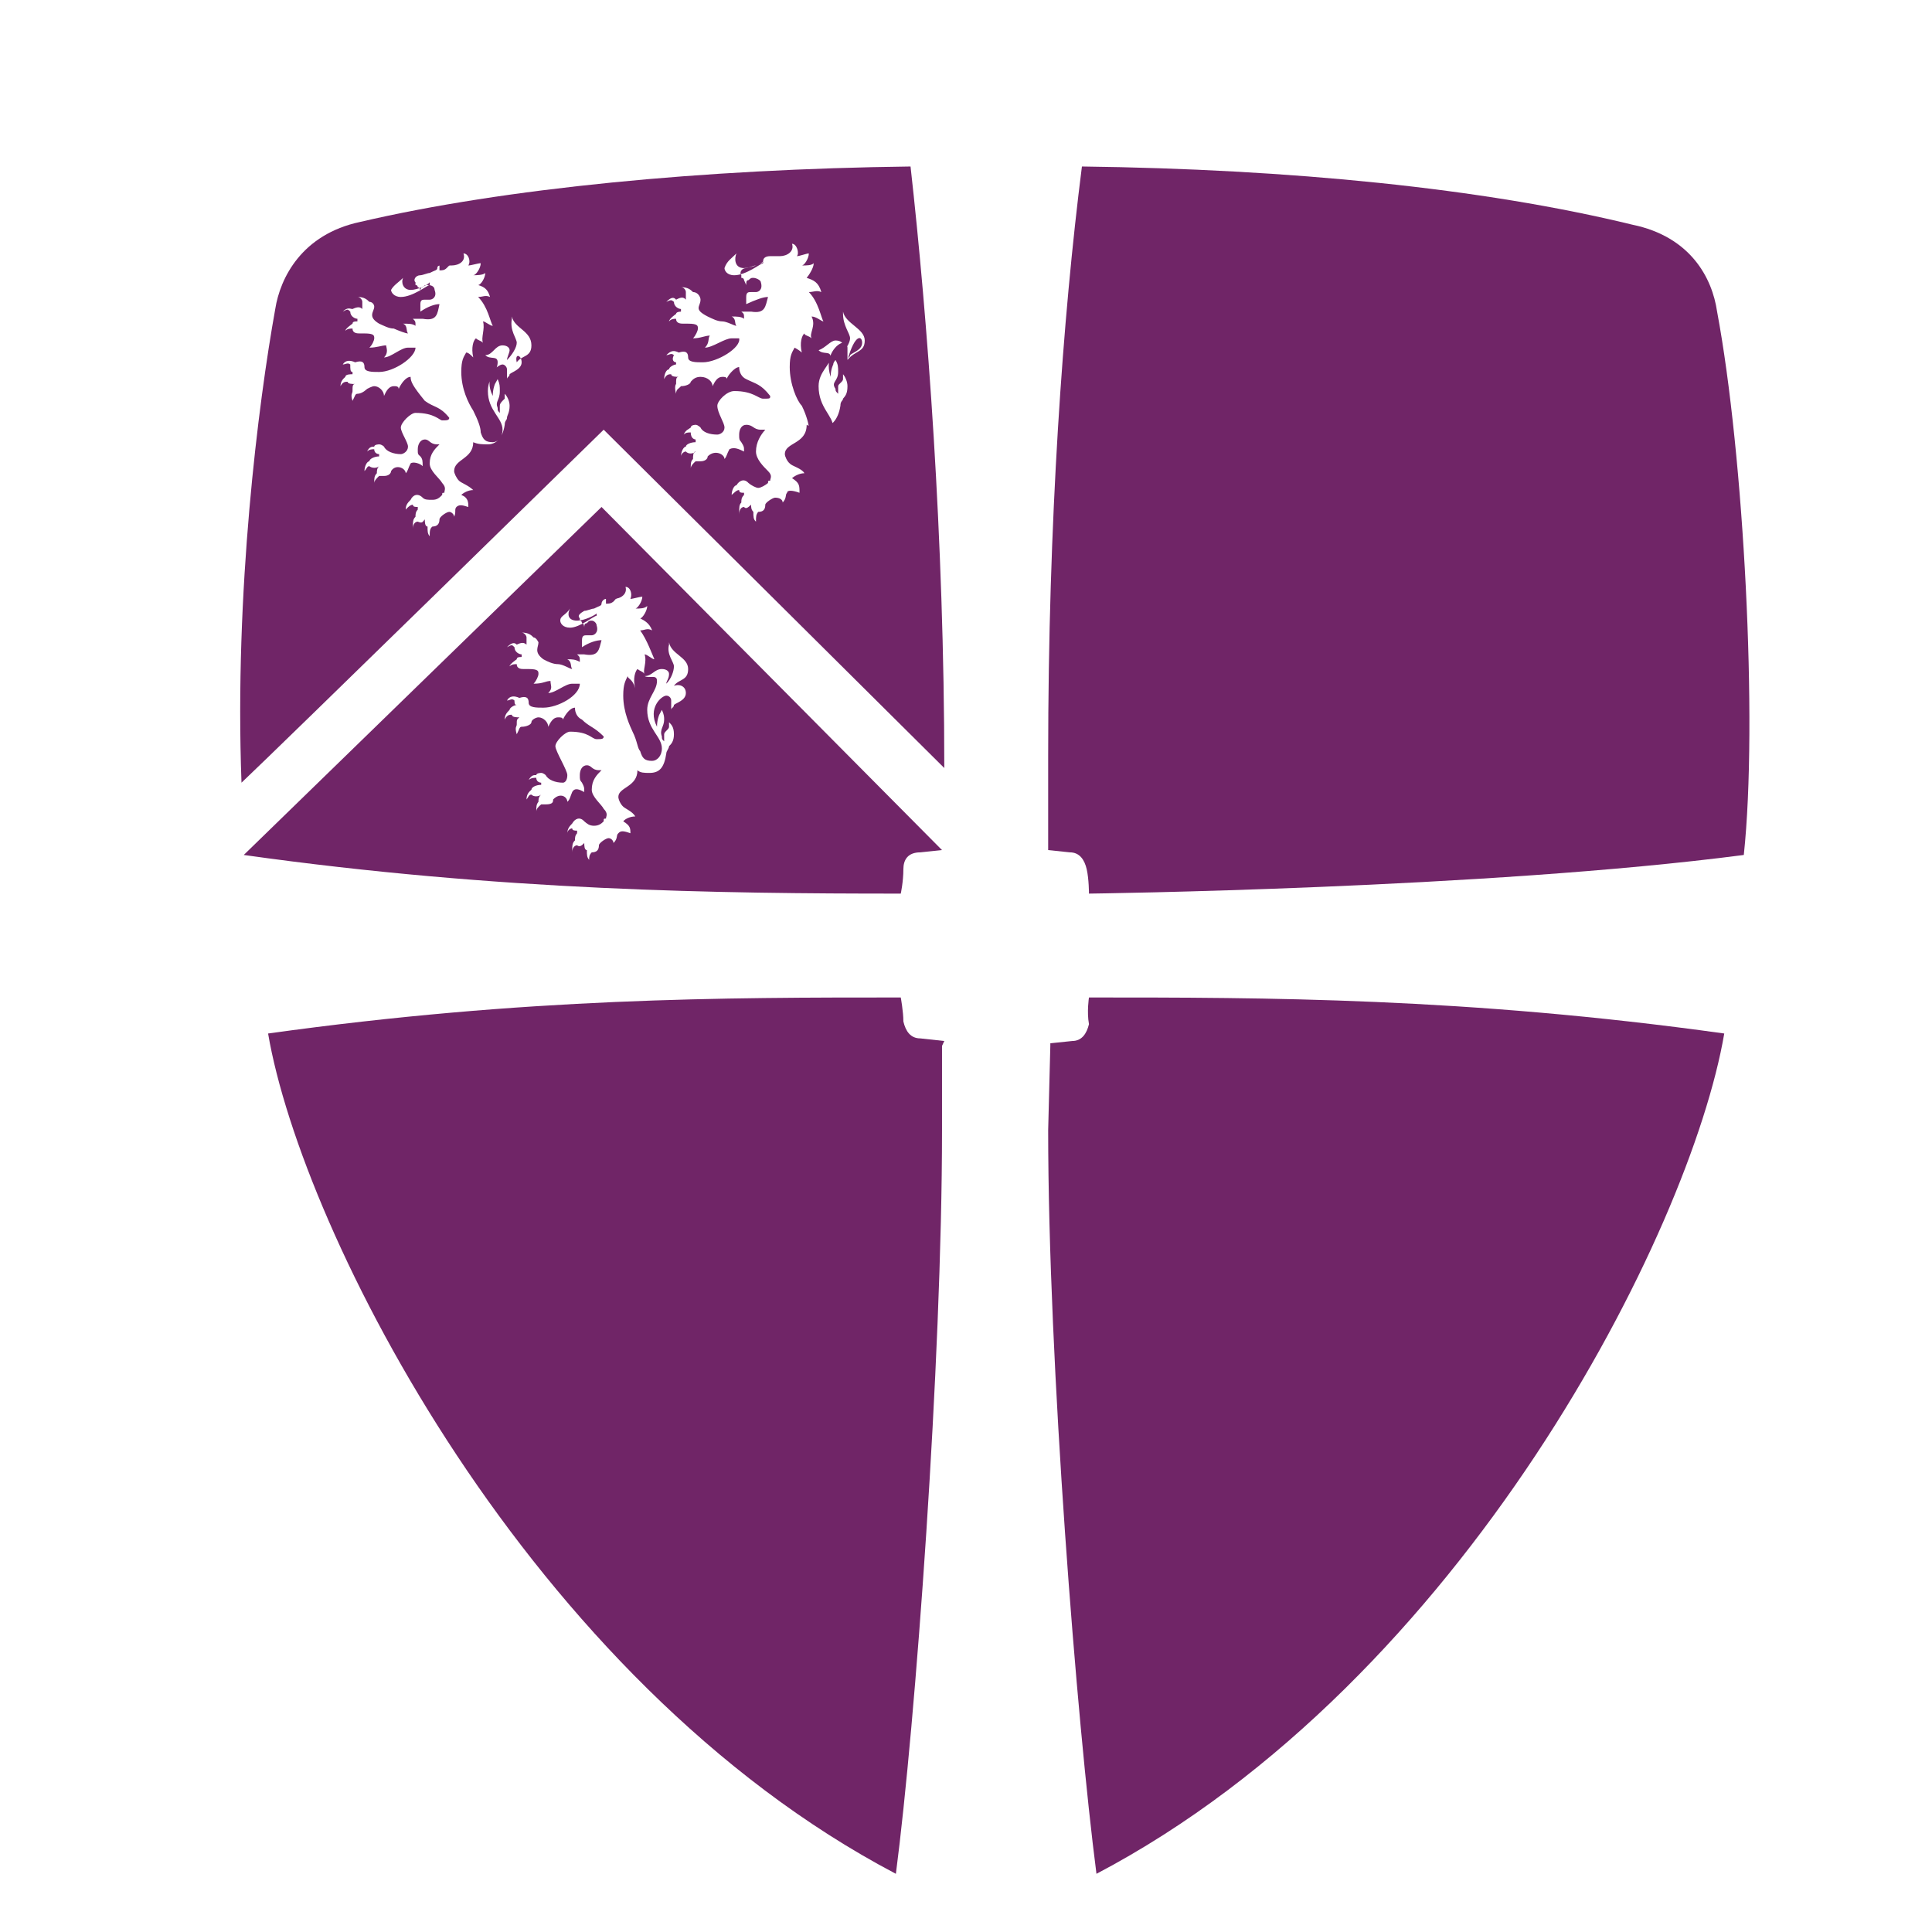 <?xml version="1.0" encoding="UTF-8"?>
<svg xmlns="http://www.w3.org/2000/svg" xmlns:xlink="http://www.w3.org/1999/xlink" width="17px" height="17px" viewBox="0 0 17 17" version="1.1">
<g id="surface1">
<path style=" stroke:none;fill-rule:nonzero;fill:rgb(43.922%,14.51%,40.392%);fill-opacity:1;" d="M 15.344 7.523 C 15.469 6.355 15.344 3.996 15.109 2.742 C 15.066 2.445 14.875 2.082 14.363 1.977 C 13.047 1.656 11.348 1.488 9.52 1.465 C 9.352 2.785 9.223 4.59 9.223 6.652 L 9.223 7.48 L 9.414 7.5 C 9.5 7.5 9.543 7.566 9.562 7.648 C 9.582 7.734 9.582 7.863 9.582 7.863 C 9.582 7.863 13.07 7.82 15.344 7.523 Z M 15.344 7.523 "/>
<path style=" stroke:none;fill-rule:nonzero;fill:rgb(43.922%,14.51%,40.392%);fill-opacity:1;" d="M 8.309 9.16 L 8.098 9.137 C 8.012 9.137 7.969 9.074 7.949 8.988 C 7.949 8.902 7.926 8.777 7.926 8.777 C 6.375 8.777 4.633 8.777 2.359 9.094 C 2.656 10.836 4.652 14.789 7.883 16.488 C 8.055 15.172 8.289 11.984 8.289 9.945 L 8.289 9.203 Z M 8.309 9.16 "/>
<path style=" stroke:none;fill-rule:nonzero;fill:rgb(43.922%,14.51%,40.392%);fill-opacity:1;" d="M 9.582 8.777 C 11.137 8.777 12.898 8.777 15.172 9.094 C 14.875 10.836 12.879 14.789 9.648 16.488 C 9.477 15.172 9.223 11.984 9.223 9.945 L 9.242 9.203 L 9.242 9.18 L 9.434 9.16 C 9.52 9.16 9.562 9.094 9.582 9.012 C 9.562 8.902 9.582 8.777 9.582 8.777 Z M 9.582 8.777 "/>
<path style=" stroke:none;fill-rule:nonzero;fill:rgb(43.922%,14.51%,40.392%);fill-opacity:1;" d="M 5.332 5.25 C 5.332 5.27 5.332 5.293 5.332 5.312 C 5.355 5.312 5.375 5.312 5.398 5.293 C 5.418 5.27 5.418 5.27 5.441 5.25 C 5.418 5.227 5.332 5.227 5.332 5.25 Z M 5.332 5.25 "/>
<path style=" stroke:none;fill-rule:nonzero;fill:rgb(43.922%,14.51%,40.392%);fill-opacity:1;" d="M 5.293 4.461 L 2.145 7.523 C 4.398 7.84 6.355 7.863 7.906 7.863 L 7.926 7.863 C 7.926 7.863 7.949 7.758 7.949 7.648 C 7.949 7.566 7.988 7.5 8.098 7.5 L 8.289 7.48 Z M 5.016 5.355 C 4.992 5.398 4.992 5.461 5.078 5.461 C 5.141 5.461 5.227 5.418 5.25 5.398 L 5.25 5.418 C 5.227 5.418 5.102 5.523 5.016 5.523 C 4.953 5.523 4.93 5.484 4.93 5.461 C 4.93 5.418 4.973 5.418 5.016 5.355 Z M 6.035 6.098 C 6.035 6.164 5.949 6.184 5.93 6.203 C 5.93 6.227 5.906 6.227 5.906 6.246 C 5.906 6.203 5.906 6.184 5.906 6.164 C 5.906 6.141 5.887 6.121 5.863 6.121 C 5.824 6.121 5.695 6.227 5.781 6.395 C 5.781 6.332 5.801 6.289 5.801 6.289 C 5.801 6.289 5.824 6.246 5.824 6.246 C 5.844 6.289 5.844 6.312 5.844 6.332 C 5.844 6.395 5.801 6.418 5.824 6.48 C 5.824 6.504 5.824 6.504 5.844 6.523 C 5.844 6.504 5.844 6.48 5.844 6.461 C 5.844 6.438 5.887 6.418 5.887 6.395 C 5.887 6.375 5.887 6.375 5.887 6.355 C 5.906 6.375 5.93 6.395 5.93 6.461 C 5.93 6.523 5.906 6.547 5.887 6.566 C 5.887 6.586 5.863 6.609 5.863 6.629 C 5.844 6.758 5.801 6.801 5.715 6.801 C 5.672 6.801 5.633 6.801 5.609 6.777 C 5.609 6.926 5.441 6.926 5.441 7.012 C 5.441 7.035 5.461 7.078 5.484 7.098 C 5.504 7.117 5.566 7.141 5.59 7.184 C 5.547 7.184 5.504 7.203 5.484 7.227 C 5.547 7.266 5.547 7.289 5.547 7.332 C 5.484 7.309 5.461 7.309 5.441 7.332 C 5.418 7.352 5.441 7.375 5.398 7.418 C 5.398 7.395 5.375 7.375 5.355 7.375 C 5.332 7.375 5.27 7.418 5.27 7.438 C 5.27 7.48 5.25 7.5 5.207 7.5 C 5.184 7.523 5.184 7.543 5.184 7.566 C 5.164 7.543 5.164 7.523 5.164 7.48 C 5.141 7.48 5.141 7.438 5.141 7.418 C 5.121 7.438 5.102 7.457 5.078 7.438 C 5.059 7.438 5.035 7.457 5.035 7.5 C 5.035 7.438 5.035 7.418 5.059 7.395 C 5.059 7.375 5.059 7.352 5.078 7.332 C 5.078 7.332 5.078 7.332 5.078 7.309 C 5.059 7.309 5.035 7.309 5.035 7.289 C 5.016 7.289 4.992 7.309 4.992 7.332 C 4.992 7.289 5.016 7.266 5.035 7.246 C 5.059 7.203 5.102 7.184 5.141 7.227 C 5.164 7.246 5.184 7.266 5.227 7.266 C 5.27 7.266 5.293 7.246 5.312 7.227 C 5.312 7.203 5.312 7.203 5.332 7.203 C 5.332 7.184 5.355 7.16 5.312 7.117 C 5.293 7.078 5.207 7.012 5.207 6.949 C 5.207 6.863 5.25 6.82 5.293 6.777 C 5.27 6.777 5.293 6.777 5.27 6.777 C 5.207 6.777 5.207 6.734 5.164 6.734 C 5.121 6.734 5.102 6.777 5.102 6.82 C 5.102 6.863 5.102 6.863 5.121 6.887 C 5.141 6.926 5.141 6.926 5.141 6.969 C 5.102 6.949 5.059 6.926 5.035 6.969 C 5.016 7.012 5.016 7.035 4.992 7.055 C 4.992 7.012 4.93 6.969 4.867 7.035 C 4.867 7.055 4.867 7.078 4.801 7.078 C 4.781 7.078 4.781 7.078 4.762 7.078 C 4.738 7.098 4.719 7.117 4.719 7.141 C 4.719 7.098 4.719 7.078 4.738 7.055 C 4.738 7.035 4.738 7.012 4.762 6.992 C 4.738 7.012 4.695 7.012 4.676 6.992 C 4.652 6.992 4.652 7.012 4.633 7.035 C 4.633 6.992 4.652 6.969 4.676 6.949 C 4.676 6.926 4.719 6.906 4.762 6.906 C 4.762 6.906 4.762 6.906 4.762 6.887 C 4.762 6.887 4.719 6.887 4.719 6.844 C 4.695 6.844 4.676 6.844 4.652 6.863 C 4.676 6.82 4.695 6.82 4.719 6.82 C 4.719 6.801 4.762 6.801 4.762 6.801 C 4.781 6.801 4.801 6.82 4.801 6.82 C 4.824 6.863 4.887 6.887 4.953 6.887 C 4.973 6.887 4.992 6.863 4.992 6.82 C 4.992 6.777 4.887 6.609 4.887 6.566 C 4.887 6.523 4.973 6.438 5.016 6.438 C 5.184 6.438 5.207 6.504 5.25 6.504 C 5.293 6.504 5.312 6.504 5.312 6.48 C 5.227 6.395 5.184 6.395 5.121 6.332 C 5.078 6.312 5.059 6.27 5.059 6.227 C 5.016 6.227 4.973 6.289 4.953 6.332 C 4.953 6.312 4.93 6.312 4.91 6.312 C 4.867 6.312 4.844 6.355 4.824 6.395 C 4.824 6.355 4.781 6.312 4.738 6.312 C 4.719 6.312 4.676 6.332 4.676 6.355 C 4.676 6.375 4.633 6.395 4.59 6.395 C 4.57 6.395 4.57 6.418 4.547 6.461 C 4.527 6.395 4.547 6.395 4.547 6.375 C 4.547 6.332 4.547 6.332 4.57 6.312 C 4.547 6.312 4.504 6.312 4.504 6.289 C 4.484 6.289 4.461 6.289 4.441 6.332 C 4.441 6.289 4.461 6.27 4.484 6.246 C 4.484 6.227 4.527 6.203 4.547 6.203 C 4.527 6.203 4.527 6.184 4.527 6.164 C 4.504 6.141 4.484 6.164 4.461 6.164 C 4.484 6.121 4.527 6.121 4.57 6.141 C 4.633 6.121 4.652 6.141 4.652 6.184 C 4.652 6.227 4.719 6.227 4.781 6.227 C 4.91 6.227 5.102 6.121 5.102 6.016 C 5.078 6.016 5.059 6.016 5.035 6.016 C 4.973 6.016 4.887 6.098 4.824 6.098 C 4.867 6.055 4.844 6.035 4.844 5.992 C 4.801 5.992 4.781 6.016 4.695 6.016 C 4.719 5.992 4.738 5.949 4.738 5.93 C 4.738 5.906 4.738 5.887 4.652 5.887 C 4.652 5.887 4.633 5.887 4.609 5.887 C 4.59 5.887 4.547 5.887 4.547 5.844 C 4.527 5.844 4.504 5.844 4.484 5.863 C 4.484 5.844 4.547 5.801 4.547 5.801 C 4.547 5.781 4.57 5.781 4.59 5.781 C 4.59 5.781 4.59 5.781 4.59 5.758 C 4.57 5.758 4.527 5.738 4.527 5.695 C 4.504 5.672 4.504 5.672 4.461 5.695 C 4.504 5.652 4.527 5.652 4.547 5.672 C 4.59 5.652 4.609 5.652 4.633 5.672 C 4.633 5.652 4.633 5.633 4.633 5.609 C 4.633 5.59 4.609 5.566 4.59 5.566 C 4.652 5.566 4.676 5.59 4.695 5.609 C 4.719 5.609 4.738 5.652 4.738 5.652 C 4.738 5.695 4.695 5.738 4.781 5.801 C 4.824 5.824 4.867 5.844 4.91 5.844 C 4.953 5.844 5.016 5.887 5.035 5.887 C 5.016 5.863 5.035 5.824 4.992 5.801 C 5.035 5.801 5.059 5.801 5.102 5.824 C 5.102 5.781 5.102 5.781 5.078 5.758 C 5.102 5.758 5.141 5.758 5.141 5.758 C 5.27 5.781 5.27 5.715 5.293 5.633 C 5.25 5.633 5.184 5.652 5.121 5.695 C 5.121 5.672 5.121 5.652 5.121 5.633 C 5.121 5.59 5.141 5.59 5.164 5.59 C 5.164 5.59 5.184 5.59 5.207 5.59 C 5.227 5.59 5.27 5.566 5.25 5.504 C 5.25 5.484 5.227 5.461 5.207 5.461 C 5.184 5.461 5.184 5.461 5.164 5.484 C 5.141 5.484 5.141 5.504 5.141 5.523 C 5.141 5.523 5.141 5.484 5.121 5.484 C 5.121 5.484 5.121 5.461 5.102 5.461 C 5.102 5.461 5.102 5.461 5.102 5.441 C 5.078 5.418 5.102 5.398 5.141 5.375 C 5.164 5.375 5.207 5.355 5.227 5.355 C 5.27 5.332 5.293 5.332 5.293 5.312 C 5.293 5.293 5.312 5.27 5.332 5.27 C 5.355 5.27 5.398 5.27 5.398 5.27 C 5.461 5.27 5.523 5.227 5.504 5.164 C 5.547 5.164 5.566 5.227 5.547 5.27 C 5.566 5.27 5.633 5.25 5.652 5.25 C 5.652 5.293 5.609 5.355 5.59 5.355 C 5.633 5.355 5.672 5.355 5.695 5.332 C 5.695 5.375 5.652 5.441 5.633 5.441 C 5.672 5.461 5.715 5.484 5.738 5.547 C 5.695 5.523 5.672 5.547 5.633 5.547 C 5.695 5.633 5.738 5.758 5.758 5.801 C 5.738 5.801 5.695 5.758 5.672 5.758 C 5.695 5.824 5.652 5.906 5.672 5.93 C 5.652 5.906 5.633 5.906 5.609 5.887 C 5.59 5.906 5.566 5.973 5.59 6.055 C 5.566 5.973 5.523 5.973 5.523 5.949 C 5.504 5.992 5.484 6.016 5.484 6.121 C 5.484 6.27 5.547 6.395 5.566 6.438 C 5.609 6.523 5.609 6.586 5.633 6.609 C 5.652 6.672 5.672 6.695 5.738 6.695 C 5.781 6.695 5.824 6.652 5.824 6.586 C 5.824 6.48 5.695 6.418 5.695 6.246 C 5.695 6.141 5.781 6.078 5.781 5.992 C 5.781 5.93 5.715 5.973 5.672 5.949 C 5.738 5.949 5.758 5.887 5.824 5.887 C 5.863 5.887 5.887 5.906 5.887 5.93 C 5.887 5.973 5.863 5.992 5.863 6.016 C 5.906 5.973 5.93 5.906 5.93 5.863 C 5.93 5.824 5.863 5.758 5.887 5.672 C 5.887 5.652 5.887 5.672 5.887 5.652 C 5.906 5.758 6.055 5.781 6.055 5.887 C 6.055 5.992 5.973 5.973 5.93 6.035 C 5.973 6.016 6.035 6.035 6.035 6.098 Z M 6.035 6.098 "/>
<path style=" stroke:none;fill-rule:nonzero;fill:rgb(43.922%,14.51%,40.392%);fill-opacity:1;" d="M 8.012 1.465 C 6.184 1.488 4.441 1.656 3.168 1.953 C 2.656 2.062 2.465 2.445 2.422 2.719 C 2.273 3.547 2.062 5.207 2.125 6.887 C 2.445 6.586 5.312 3.781 5.312 3.781 L 8.309 6.758 C 8.309 4.738 8.16 2.785 8.012 1.465 Z M 3.547 2.445 C 3.527 2.484 3.547 2.551 3.613 2.551 C 3.676 2.551 3.762 2.508 3.781 2.484 L 3.781 2.508 C 3.762 2.508 3.633 2.613 3.527 2.613 C 3.465 2.613 3.441 2.57 3.441 2.551 C 3.465 2.508 3.508 2.484 3.547 2.445 Z M 4.59 3.188 C 4.59 3.25 4.504 3.273 4.484 3.293 C 4.484 3.316 4.461 3.316 4.461 3.336 C 4.461 3.293 4.461 3.273 4.461 3.25 C 4.461 3.23 4.441 3.207 4.422 3.207 C 4.379 3.207 4.25 3.316 4.336 3.484 C 4.336 3.422 4.355 3.379 4.355 3.379 C 4.355 3.379 4.379 3.336 4.379 3.336 C 4.398 3.379 4.398 3.398 4.398 3.441 C 4.398 3.527 4.355 3.527 4.379 3.59 C 4.379 3.613 4.379 3.613 4.398 3.633 C 4.398 3.613 4.398 3.59 4.398 3.57 C 4.398 3.547 4.422 3.527 4.441 3.508 C 4.441 3.484 4.441 3.484 4.441 3.465 C 4.461 3.484 4.484 3.527 4.484 3.57 C 4.484 3.633 4.461 3.656 4.461 3.676 C 4.461 3.699 4.441 3.699 4.441 3.738 C 4.422 3.867 4.355 3.91 4.293 3.91 C 4.25 3.91 4.207 3.91 4.164 3.891 C 4.164 4.039 3.996 4.039 3.996 4.145 C 3.996 4.164 4.016 4.207 4.039 4.23 C 4.059 4.25 4.121 4.27 4.164 4.312 C 4.121 4.312 4.078 4.336 4.059 4.355 C 4.121 4.379 4.121 4.422 4.121 4.461 C 4.059 4.441 4.039 4.441 4.016 4.461 C 3.996 4.484 4.016 4.504 3.996 4.547 C 3.996 4.527 3.973 4.504 3.953 4.504 C 3.93 4.504 3.867 4.547 3.867 4.57 C 3.867 4.609 3.848 4.633 3.805 4.633 C 3.781 4.652 3.781 4.676 3.781 4.719 C 3.762 4.695 3.762 4.676 3.762 4.633 C 3.738 4.633 3.738 4.59 3.738 4.57 C 3.719 4.59 3.719 4.609 3.676 4.59 C 3.656 4.59 3.633 4.609 3.633 4.652 C 3.633 4.59 3.633 4.57 3.656 4.547 C 3.656 4.527 3.656 4.504 3.676 4.484 C 3.676 4.484 3.676 4.484 3.676 4.461 C 3.656 4.461 3.633 4.461 3.633 4.441 C 3.613 4.441 3.59 4.461 3.57 4.484 C 3.57 4.441 3.59 4.422 3.613 4.398 C 3.633 4.355 3.676 4.336 3.719 4.379 C 3.738 4.398 3.762 4.398 3.805 4.398 C 3.848 4.398 3.867 4.379 3.891 4.355 C 3.891 4.336 3.891 4.336 3.91 4.336 C 3.91 4.312 3.93 4.293 3.891 4.25 C 3.867 4.207 3.781 4.145 3.781 4.078 C 3.781 3.996 3.824 3.953 3.867 3.91 C 3.848 3.91 3.867 3.91 3.848 3.91 C 3.781 3.91 3.781 3.867 3.738 3.867 C 3.699 3.867 3.676 3.91 3.676 3.953 C 3.676 3.996 3.676 3.996 3.699 4.016 C 3.719 4.039 3.719 4.059 3.719 4.102 C 3.699 4.078 3.633 4.059 3.613 4.078 C 3.59 4.121 3.59 4.145 3.57 4.164 C 3.57 4.121 3.484 4.078 3.441 4.145 C 3.441 4.164 3.422 4.188 3.379 4.188 C 3.359 4.188 3.359 4.188 3.336 4.188 C 3.316 4.207 3.293 4.23 3.293 4.25 C 3.293 4.207 3.293 4.188 3.316 4.164 C 3.316 4.145 3.316 4.121 3.336 4.102 C 3.316 4.121 3.273 4.121 3.25 4.102 C 3.23 4.102 3.23 4.121 3.207 4.145 C 3.207 4.102 3.23 4.059 3.25 4.059 C 3.25 4.039 3.293 4.016 3.336 4.016 C 3.336 4.016 3.336 4.016 3.336 3.996 C 3.336 3.996 3.293 3.996 3.293 3.953 C 3.273 3.953 3.25 3.953 3.23 3.973 C 3.25 3.93 3.273 3.93 3.293 3.93 C 3.293 3.91 3.336 3.91 3.336 3.91 C 3.359 3.91 3.379 3.93 3.379 3.93 C 3.398 3.973 3.465 3.996 3.527 3.996 C 3.547 3.996 3.59 3.973 3.59 3.93 C 3.59 3.891 3.527 3.805 3.527 3.762 C 3.527 3.719 3.613 3.633 3.656 3.633 C 3.824 3.633 3.867 3.699 3.891 3.699 C 3.93 3.699 3.953 3.699 3.953 3.676 C 3.867 3.57 3.824 3.59 3.738 3.527 C 3.633 3.398 3.613 3.359 3.613 3.316 C 3.57 3.316 3.527 3.379 3.508 3.422 C 3.508 3.398 3.484 3.398 3.465 3.398 C 3.422 3.398 3.398 3.441 3.379 3.484 C 3.379 3.441 3.336 3.398 3.293 3.398 C 3.273 3.398 3.23 3.422 3.23 3.422 C 3.23 3.422 3.188 3.465 3.145 3.465 C 3.125 3.465 3.125 3.484 3.102 3.527 C 3.082 3.465 3.102 3.465 3.102 3.441 C 3.102 3.398 3.102 3.379 3.125 3.379 C 3.102 3.379 3.059 3.379 3.059 3.359 C 3.039 3.359 3.016 3.359 2.996 3.398 C 2.996 3.359 3.016 3.336 3.039 3.316 C 3.039 3.293 3.082 3.293 3.102 3.293 C 3.102 3.293 3.102 3.293 3.102 3.273 C 3.082 3.273 3.082 3.25 3.082 3.207 C 3.059 3.188 3.039 3.207 3.016 3.207 C 3.039 3.168 3.082 3.168 3.125 3.188 C 3.188 3.168 3.207 3.188 3.207 3.23 C 3.207 3.273 3.273 3.273 3.336 3.273 C 3.465 3.273 3.656 3.145 3.656 3.059 C 3.633 3.059 3.613 3.059 3.59 3.059 C 3.527 3.059 3.441 3.145 3.379 3.145 C 3.422 3.102 3.398 3.059 3.398 3.039 C 3.359 3.039 3.316 3.059 3.25 3.059 C 3.273 3.039 3.293 2.996 3.293 2.977 C 3.293 2.953 3.293 2.934 3.207 2.934 C 3.207 2.934 3.188 2.934 3.168 2.934 C 3.145 2.934 3.102 2.934 3.102 2.891 C 3.082 2.891 3.059 2.891 3.039 2.91 C 3.039 2.891 3.102 2.848 3.102 2.848 C 3.102 2.828 3.125 2.828 3.145 2.828 C 3.145 2.828 3.145 2.828 3.145 2.805 C 3.125 2.805 3.082 2.785 3.082 2.742 C 3.059 2.719 3.059 2.719 3.016 2.742 C 3.059 2.699 3.082 2.719 3.102 2.719 C 3.145 2.699 3.168 2.699 3.188 2.719 C 3.188 2.699 3.188 2.676 3.188 2.656 C 3.188 2.637 3.168 2.613 3.145 2.613 C 3.207 2.613 3.23 2.637 3.25 2.656 C 3.273 2.656 3.293 2.676 3.293 2.699 C 3.293 2.742 3.23 2.785 3.336 2.848 C 3.379 2.867 3.422 2.891 3.465 2.891 C 3.508 2.91 3.57 2.934 3.59 2.934 C 3.57 2.91 3.59 2.867 3.547 2.848 C 3.59 2.848 3.633 2.848 3.656 2.867 C 3.656 2.828 3.656 2.828 3.633 2.805 C 3.656 2.805 3.699 2.805 3.719 2.805 C 3.848 2.828 3.848 2.762 3.867 2.676 C 3.824 2.676 3.762 2.699 3.699 2.742 C 3.699 2.719 3.699 2.699 3.699 2.676 C 3.699 2.637 3.719 2.637 3.738 2.637 C 3.738 2.637 3.762 2.637 3.781 2.637 C 3.805 2.637 3.848 2.613 3.824 2.551 C 3.824 2.527 3.805 2.508 3.762 2.508 C 3.738 2.508 3.738 2.508 3.719 2.527 C 3.699 2.527 3.699 2.551 3.699 2.57 C 3.699 2.57 3.699 2.527 3.676 2.527 C 3.676 2.527 3.676 2.508 3.656 2.508 C 3.656 2.508 3.656 2.508 3.656 2.484 C 3.633 2.465 3.656 2.422 3.699 2.422 C 3.719 2.422 3.762 2.402 3.781 2.402 C 3.824 2.379 3.848 2.379 3.848 2.359 C 3.848 2.336 3.867 2.336 3.891 2.336 C 3.91 2.336 3.953 2.336 3.973 2.336 C 4.039 2.336 4.102 2.297 4.078 2.23 C 4.121 2.23 4.145 2.297 4.121 2.336 C 4.145 2.336 4.207 2.316 4.23 2.316 C 4.23 2.359 4.188 2.422 4.164 2.422 C 4.188 2.422 4.25 2.422 4.27 2.402 C 4.27 2.445 4.23 2.508 4.207 2.508 C 4.27 2.527 4.293 2.551 4.312 2.613 C 4.27 2.594 4.25 2.613 4.207 2.613 C 4.293 2.699 4.312 2.828 4.336 2.867 C 4.312 2.867 4.27 2.828 4.25 2.828 C 4.27 2.891 4.23 2.977 4.25 3.016 C 4.23 2.996 4.207 2.996 4.188 2.977 C 4.164 2.996 4.145 3.059 4.164 3.145 C 4.145 3.125 4.121 3.102 4.102 3.102 C 4.078 3.145 4.059 3.168 4.059 3.273 C 4.059 3.422 4.121 3.547 4.164 3.613 C 4.207 3.699 4.23 3.762 4.23 3.805 C 4.25 3.867 4.27 3.891 4.336 3.891 C 4.379 3.891 4.422 3.848 4.422 3.781 C 4.422 3.676 4.293 3.613 4.293 3.441 C 4.293 3.316 4.379 3.273 4.379 3.188 C 4.379 3.125 4.312 3.168 4.27 3.125 C 4.336 3.125 4.355 3.039 4.422 3.039 C 4.461 3.039 4.484 3.059 4.484 3.082 C 4.484 3.102 4.461 3.145 4.461 3.168 C 4.504 3.125 4.547 3.059 4.547 3.016 C 4.547 2.977 4.484 2.91 4.504 2.805 C 4.504 2.785 4.504 2.805 4.504 2.785 C 4.527 2.891 4.676 2.91 4.676 3.039 C 4.676 3.145 4.59 3.125 4.547 3.188 C 4.527 3.102 4.59 3.125 4.59 3.188 Z M 6.48 2.23 C 6.461 2.273 6.461 2.359 6.547 2.359 C 6.609 2.359 6.715 2.316 6.715 2.297 L 6.715 2.316 C 6.695 2.316 6.566 2.422 6.461 2.422 C 6.395 2.422 6.375 2.379 6.375 2.359 C 6.395 2.297 6.438 2.273 6.48 2.23 Z M 7.586 3.016 C 7.586 3.082 7.5 3.102 7.48 3.125 C 7.48 3.145 7.457 3.145 7.457 3.168 C 7.457 3.125 7.457 3.102 7.457 3.059 C 7.457 3.039 7.438 3.016 7.418 3.016 C 7.375 3.016 7.246 3.125 7.309 3.316 C 7.309 3.25 7.332 3.207 7.332 3.207 C 7.332 3.188 7.352 3.168 7.352 3.168 C 7.375 3.207 7.375 3.23 7.375 3.273 C 7.375 3.359 7.309 3.359 7.352 3.422 C 7.352 3.441 7.352 3.441 7.375 3.465 C 7.375 3.441 7.375 3.422 7.375 3.398 C 7.375 3.379 7.418 3.359 7.418 3.336 C 7.418 3.316 7.418 3.316 7.418 3.293 C 7.438 3.316 7.457 3.359 7.457 3.398 C 7.457 3.465 7.438 3.484 7.418 3.508 C 7.418 3.527 7.395 3.527 7.395 3.57 C 7.375 3.699 7.309 3.762 7.227 3.762 C 7.184 3.762 7.141 3.762 7.098 3.738 C 7.098 3.91 6.906 3.891 6.906 3.996 C 6.906 4.016 6.926 4.059 6.949 4.078 C 6.969 4.102 7.055 4.121 7.078 4.164 C 7.035 4.164 6.992 4.188 6.969 4.207 C 7.035 4.25 7.035 4.27 7.035 4.336 C 6.969 4.312 6.926 4.312 6.926 4.336 C 6.906 4.355 6.926 4.379 6.887 4.422 C 6.887 4.398 6.863 4.379 6.82 4.379 C 6.801 4.379 6.734 4.422 6.734 4.441 C 6.734 4.484 6.715 4.504 6.672 4.504 C 6.652 4.527 6.652 4.547 6.652 4.59 C 6.629 4.57 6.629 4.547 6.629 4.504 C 6.609 4.484 6.609 4.461 6.609 4.441 C 6.586 4.461 6.566 4.484 6.547 4.461 C 6.523 4.461 6.504 4.484 6.504 4.527 C 6.504 4.461 6.504 4.441 6.523 4.422 C 6.523 4.398 6.523 4.379 6.547 4.355 C 6.547 4.355 6.547 4.355 6.547 4.336 C 6.523 4.336 6.504 4.336 6.504 4.312 C 6.48 4.312 6.461 4.336 6.438 4.355 C 6.438 4.312 6.461 4.27 6.48 4.27 C 6.504 4.23 6.547 4.207 6.586 4.25 C 6.609 4.27 6.652 4.293 6.672 4.293 C 6.695 4.293 6.734 4.27 6.758 4.25 C 6.758 4.23 6.758 4.23 6.777 4.23 C 6.777 4.207 6.801 4.188 6.758 4.145 C 6.715 4.102 6.652 4.039 6.652 3.973 C 6.652 3.891 6.695 3.824 6.734 3.781 C 6.715 3.781 6.734 3.781 6.695 3.781 C 6.629 3.781 6.629 3.738 6.566 3.738 C 6.523 3.738 6.504 3.781 6.504 3.824 C 6.504 3.867 6.504 3.867 6.523 3.891 C 6.547 3.93 6.547 3.93 6.547 3.973 C 6.504 3.953 6.461 3.93 6.418 3.953 C 6.395 3.996 6.395 4.016 6.375 4.039 C 6.375 3.996 6.289 3.953 6.227 4.016 C 6.227 4.039 6.203 4.059 6.164 4.059 C 6.141 4.059 6.141 4.059 6.121 4.059 C 6.098 4.078 6.078 4.102 6.078 4.121 C 6.078 4.078 6.078 4.059 6.098 4.039 C 6.098 4.016 6.098 3.973 6.121 3.973 C 6.098 3.996 6.055 3.996 6.035 3.973 C 6.016 3.973 5.992 3.996 5.992 4.016 C 5.992 3.973 6.016 3.93 6.035 3.93 C 6.035 3.91 6.078 3.891 6.121 3.891 C 6.121 3.891 6.121 3.891 6.121 3.867 C 6.121 3.867 6.078 3.867 6.078 3.805 C 6.055 3.805 6.035 3.805 6.016 3.824 C 6.035 3.781 6.055 3.781 6.078 3.762 C 6.078 3.738 6.121 3.738 6.121 3.738 C 6.141 3.738 6.164 3.762 6.164 3.762 C 6.184 3.805 6.246 3.824 6.312 3.824 C 6.332 3.824 6.375 3.805 6.375 3.762 C 6.375 3.719 6.312 3.633 6.312 3.57 C 6.312 3.527 6.395 3.441 6.461 3.441 C 6.629 3.441 6.672 3.508 6.715 3.508 C 6.777 3.508 6.777 3.508 6.777 3.484 C 6.695 3.379 6.652 3.379 6.566 3.336 C 6.523 3.316 6.504 3.273 6.504 3.23 C 6.461 3.23 6.395 3.316 6.395 3.336 C 6.395 3.316 6.375 3.316 6.355 3.316 C 6.312 3.316 6.289 3.359 6.27 3.398 C 6.27 3.359 6.227 3.316 6.164 3.316 C 6.121 3.316 6.098 3.336 6.078 3.359 C 6.078 3.379 6.035 3.398 5.992 3.398 C 5.973 3.422 5.949 3.422 5.949 3.465 C 5.93 3.398 5.949 3.379 5.949 3.379 C 5.949 3.336 5.949 3.316 5.973 3.316 C 5.949 3.316 5.906 3.316 5.906 3.293 C 5.887 3.293 5.863 3.293 5.844 3.336 C 5.844 3.293 5.863 3.25 5.887 3.25 C 5.887 3.23 5.93 3.207 5.949 3.207 C 5.949 3.207 5.949 3.207 5.949 3.188 C 5.93 3.188 5.906 3.168 5.93 3.125 C 5.906 3.102 5.887 3.125 5.863 3.125 C 5.906 3.082 5.93 3.082 5.973 3.102 C 6.035 3.082 6.055 3.102 6.055 3.145 C 6.055 3.188 6.121 3.188 6.184 3.188 C 6.312 3.188 6.523 3.059 6.504 2.977 C 6.461 2.977 6.461 2.977 6.438 2.977 C 6.375 2.977 6.27 3.059 6.203 3.059 C 6.246 3.016 6.227 2.977 6.246 2.953 C 6.203 2.953 6.164 2.977 6.098 2.977 C 6.121 2.953 6.141 2.91 6.141 2.891 C 6.141 2.867 6.141 2.848 6.055 2.848 C 6.055 2.848 6.035 2.848 6.016 2.848 C 5.992 2.848 5.949 2.848 5.949 2.805 C 5.93 2.805 5.906 2.805 5.887 2.828 C 5.887 2.805 5.949 2.762 5.949 2.762 C 5.949 2.742 5.992 2.742 5.992 2.742 C 5.992 2.742 5.992 2.742 5.992 2.719 C 5.973 2.719 5.93 2.699 5.93 2.656 C 5.906 2.637 5.906 2.637 5.863 2.656 C 5.906 2.613 5.93 2.613 5.949 2.637 C 5.992 2.613 6.016 2.613 6.035 2.637 C 6.035 2.613 6.035 2.57 6.035 2.57 C 6.035 2.551 6.016 2.527 5.992 2.527 C 6.055 2.527 6.078 2.551 6.098 2.57 C 6.141 2.57 6.164 2.613 6.164 2.637 C 6.164 2.699 6.098 2.719 6.227 2.785 C 6.27 2.805 6.312 2.828 6.355 2.828 C 6.395 2.828 6.461 2.867 6.48 2.867 C 6.461 2.848 6.48 2.805 6.438 2.785 C 6.48 2.785 6.523 2.785 6.547 2.805 C 6.547 2.762 6.547 2.762 6.523 2.742 C 6.547 2.742 6.586 2.742 6.609 2.742 C 6.734 2.762 6.734 2.699 6.758 2.613 C 6.715 2.613 6.652 2.637 6.566 2.676 C 6.566 2.656 6.566 2.637 6.566 2.613 C 6.566 2.57 6.586 2.57 6.609 2.57 C 6.609 2.57 6.629 2.57 6.652 2.57 C 6.672 2.57 6.715 2.551 6.695 2.484 C 6.695 2.465 6.652 2.445 6.629 2.445 C 6.609 2.445 6.609 2.445 6.586 2.465 C 6.566 2.465 6.566 2.484 6.566 2.508 C 6.566 2.508 6.547 2.465 6.547 2.465 C 6.547 2.465 6.547 2.445 6.523 2.445 C 6.523 2.445 6.523 2.445 6.523 2.422 C 6.504 2.402 6.523 2.359 6.566 2.359 C 6.586 2.359 6.629 2.336 6.652 2.336 C 6.695 2.316 6.715 2.316 6.715 2.297 C 6.715 2.273 6.734 2.254 6.777 2.254 C 6.801 2.254 6.844 2.254 6.863 2.254 C 6.926 2.254 6.992 2.211 6.969 2.145 C 7.012 2.145 7.035 2.23 7.012 2.254 C 7.035 2.254 7.098 2.23 7.117 2.23 C 7.117 2.273 7.078 2.336 7.055 2.336 C 7.098 2.336 7.141 2.336 7.16 2.316 C 7.16 2.359 7.117 2.422 7.098 2.445 C 7.16 2.465 7.203 2.484 7.227 2.57 C 7.184 2.551 7.16 2.57 7.117 2.57 C 7.203 2.656 7.227 2.805 7.246 2.828 C 7.227 2.828 7.184 2.785 7.141 2.785 C 7.184 2.867 7.117 2.934 7.141 2.977 C 7.117 2.953 7.078 2.953 7.078 2.934 C 7.055 2.953 7.035 3.016 7.055 3.102 C 7.035 3.082 6.992 3.059 6.992 3.059 C 6.969 3.102 6.949 3.125 6.949 3.23 C 6.949 3.379 7.012 3.527 7.055 3.57 C 7.098 3.656 7.117 3.738 7.117 3.762 C 7.141 3.824 7.184 3.867 7.227 3.867 C 7.266 3.867 7.332 3.824 7.332 3.762 C 7.332 3.656 7.203 3.59 7.203 3.398 C 7.203 3.273 7.309 3.207 7.309 3.145 C 7.309 3.082 7.246 3.125 7.203 3.082 C 7.266 3.059 7.309 2.996 7.352 2.996 C 7.395 2.996 7.418 3.016 7.418 3.039 C 7.418 3.082 7.395 3.102 7.395 3.125 C 7.438 3.082 7.48 3.016 7.48 2.977 C 7.48 2.934 7.418 2.867 7.418 2.762 C 7.418 2.742 7.418 2.762 7.418 2.742 C 7.438 2.848 7.609 2.891 7.609 2.996 C 7.609 3.102 7.523 3.082 7.457 3.168 C 7.523 2.934 7.586 2.953 7.586 3.016 Z M 7.586 3.016 "/>
<path style=" stroke:none;fill-rule:nonzero;fill:rgb(43.922%,14.51%,40.392%);fill-opacity:1;" d="M 3.867 2.316 C 3.867 2.336 3.867 2.359 3.867 2.379 C 3.891 2.379 3.91 2.379 3.93 2.359 C 3.953 2.336 3.953 2.336 3.973 2.316 C 3.953 2.316 3.867 2.316 3.867 2.316 Z M 3.867 2.316 "/>
<path style=" stroke:none;fill-rule:nonzero;fill:rgb(43.922%,14.51%,40.392%);fill-opacity:1;" d="M 6.82 2.105 C 6.82 2.125 6.82 2.145 6.82 2.168 C 6.844 2.168 6.863 2.168 6.887 2.145 C 6.906 2.125 6.906 2.125 6.926 2.105 C 6.926 2.105 6.82 2.105 6.82 2.105 Z M 6.82 2.105 "/>
</g>
</svg>
